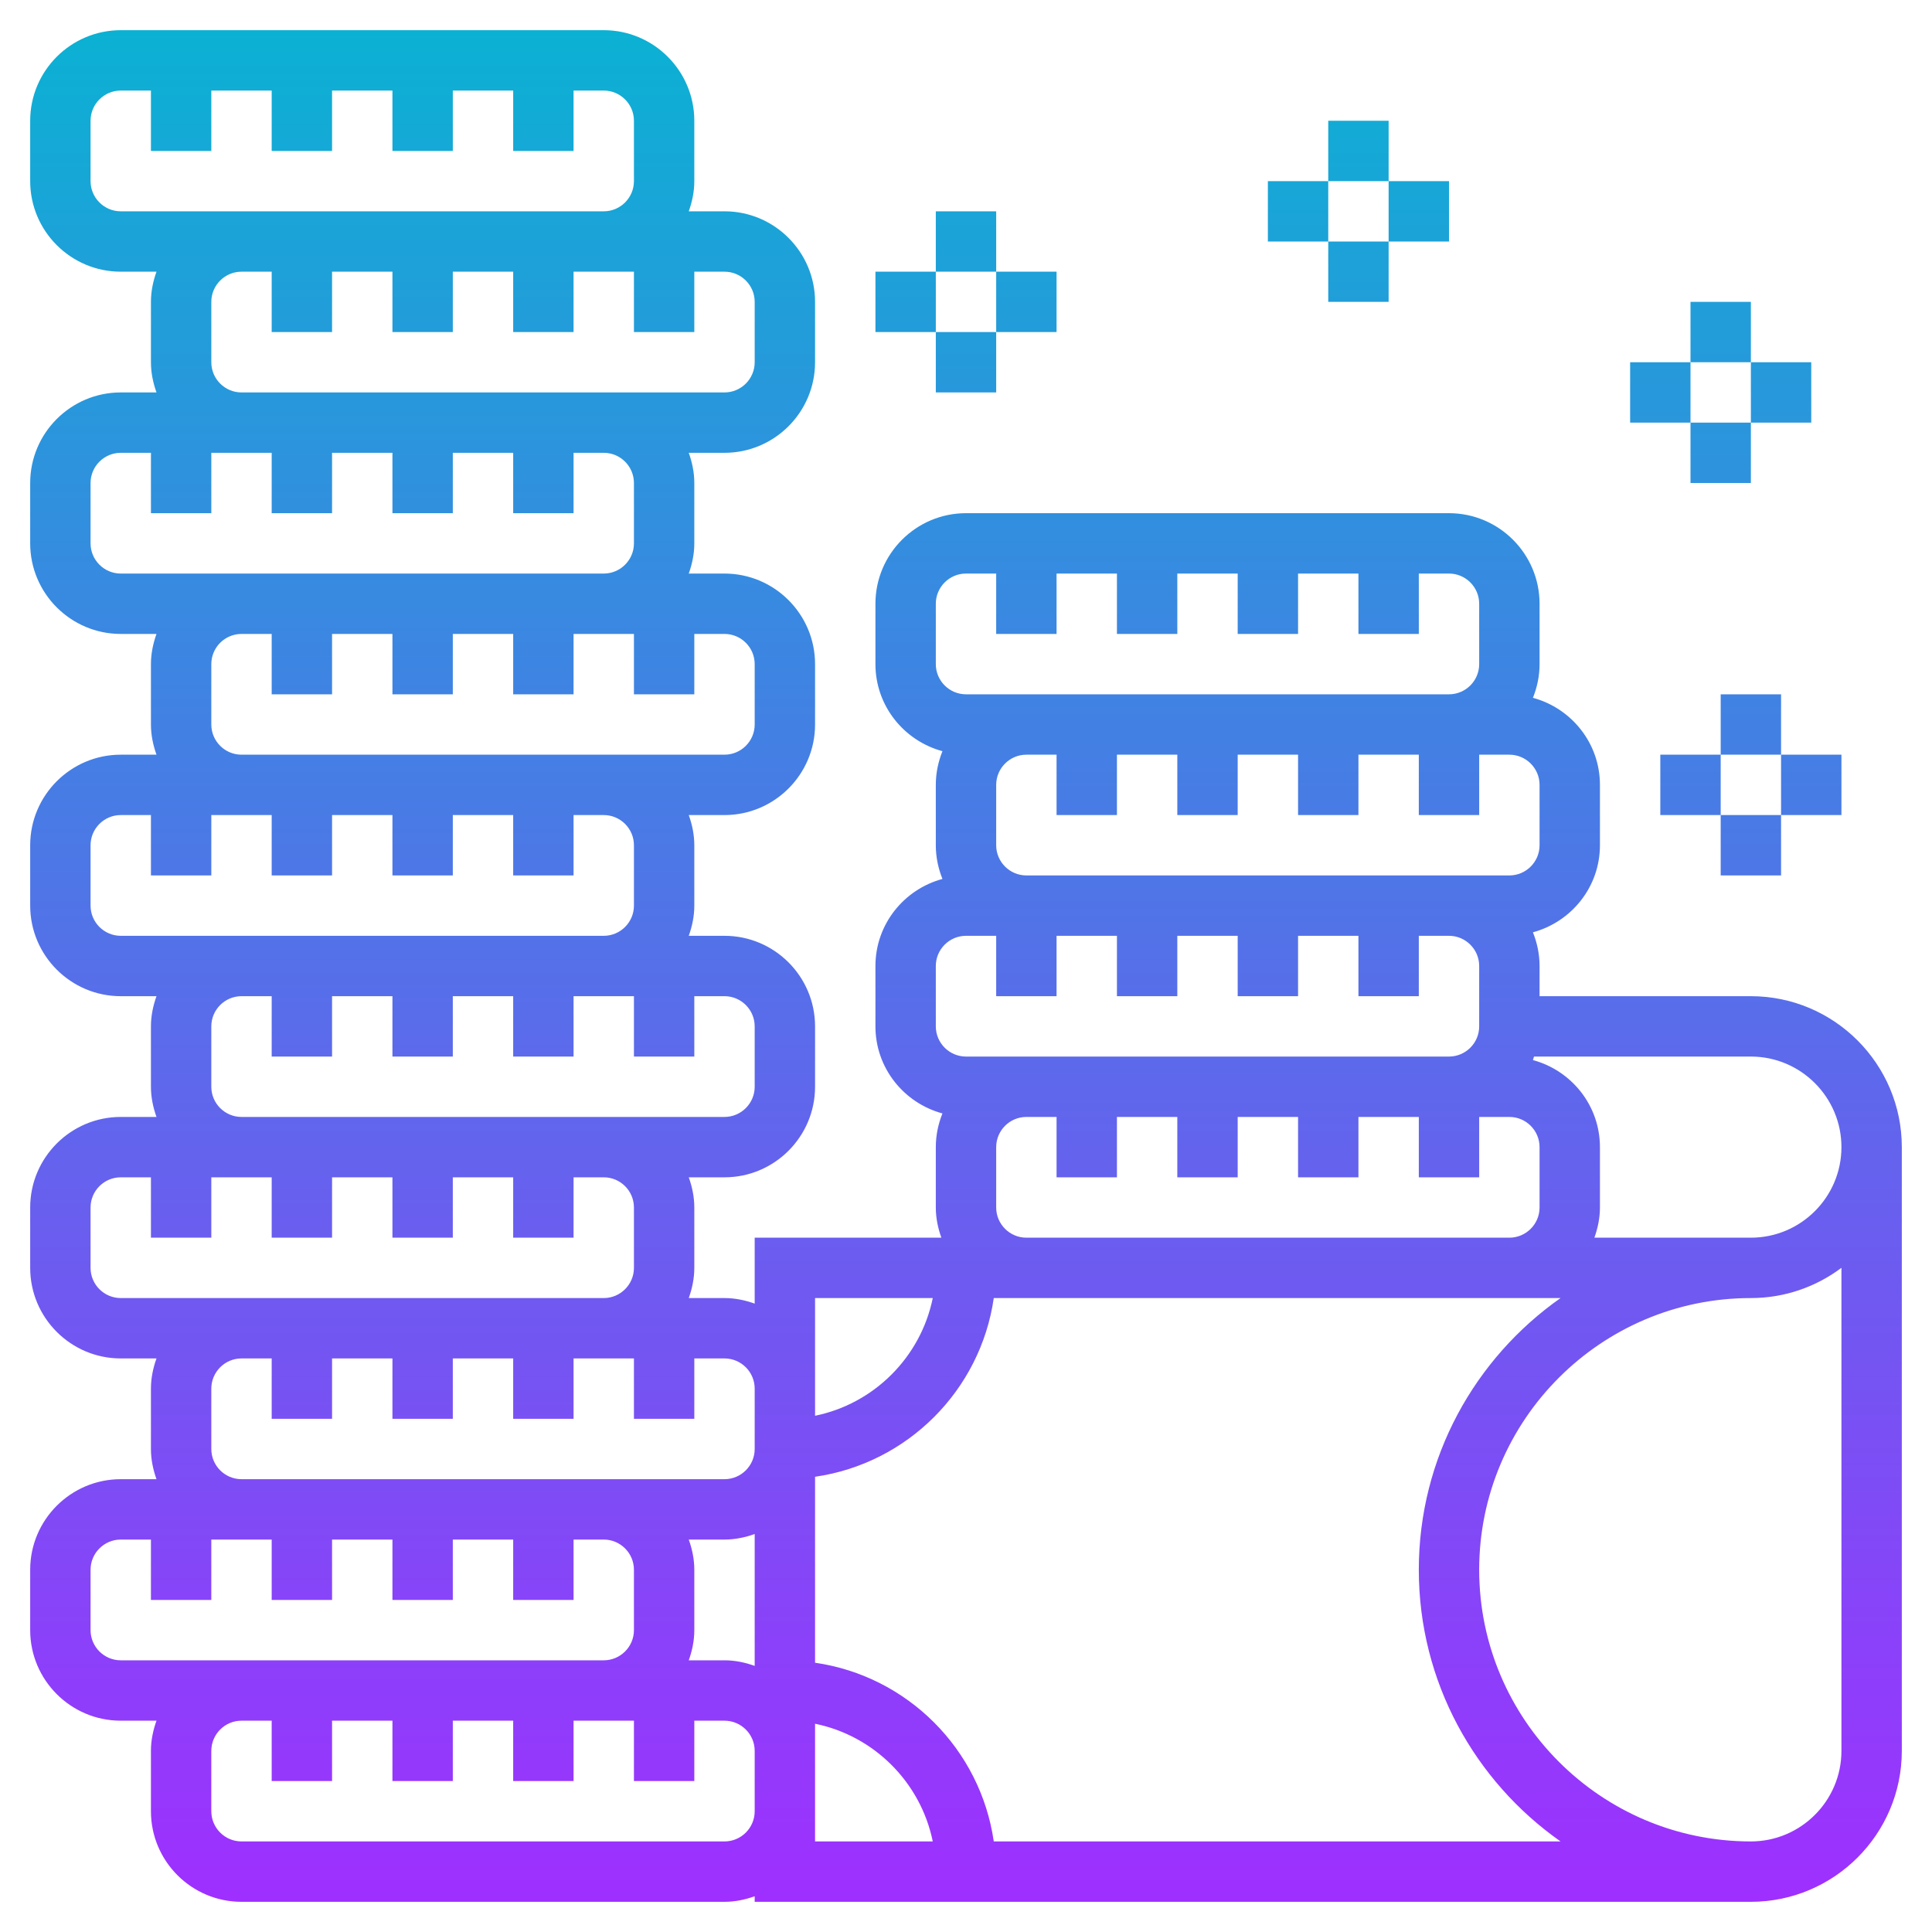 <svg id="Layer_5" enable-background="new 0 0 64 64" height="512" viewBox="0 0 64 64" width="512" xmlns="http://www.w3.org/2000/svg" xmlns:xlink="http://www.w3.org/1999/xlink"><linearGradient id="SVGID_1_" gradientUnits="userSpaceOnUse" x1="32" x2="32" y1="63" y2="1"><stop offset="0" stop-color="#9f2fff"/><stop offset="1" stop-color="#0bb1d3"/></linearGradient><path d="m58 33h-7v-1c0-.395-.081-.77-.22-1.116 1.275-.346 2.22-1.501 2.22-2.884v-2c0-1.383-.945-2.539-2.22-2.884.139-.346.22-.721.22-1.116v-2c0-1.654-1.346-3-3-3h-16c-1.654 0-3 1.346-3 3v2c0 1.383.945 2.539 2.22 2.884-.139.346-.22.721-.22 1.116v2c0 .395.081.77.22 1.116-1.275.345-2.22 1.501-2.22 2.884v2c0 1.383.945 2.539 2.22 2.884-.139.346-.22.721-.22 1.116v2c0 .352.072.686.184 1h-6.184v2.184c-.314-.112-.648-.184-1-.184h-1.184c.112-.314.184-.648.184-1v-2c0-.352-.072-.686-.184-1h1.184c1.654 0 3-1.346 3-3v-2c0-1.654-1.346-3-3-3h-1.184c.112-.314.184-.648.184-1v-2c0-.352-.072-.686-.184-1h1.184c1.654 0 3-1.346 3-3v-2c0-1.654-1.346-3-3-3h-1.184c.112-.314.184-.648.184-1v-2c0-.352-.072-.686-.184-1h1.184c1.654 0 3-1.346 3-3v-2c0-1.654-1.346-3-3-3h-1.184c.112-.314.184-.648.184-1v-2c0-1.654-1.346-3-3-3h-16c-1.654 0-3 1.346-3 3v2c0 1.654 1.346 3 3 3h1.184c-.112.314-.184.648-.184 1v2c0 .352.072.686.184 1h-1.184c-1.654 0-3 1.346-3 3v2c0 1.654 1.346 3 3 3h1.184c-.112.314-.184.648-.184 1v2c0 .352.072.686.184 1h-1.184c-1.654 0-3 1.346-3 3v2c0 1.654 1.346 3 3 3h1.184c-.112.314-.184.648-.184 1v2c0 .352.072.686.184 1h-1.184c-1.654 0-3 1.346-3 3v2c0 1.654 1.346 3 3 3h1.184c-.112.314-.184.648-.184 1v2c0 .352.072.686.184 1h-1.184c-1.654 0-3 1.346-3 3v2c0 1.654 1.346 3 3 3h1.184c-.112.314-.184.648-.184 1v2c0 1.654 1.346 3 3 3h16c.352 0 .686-.072 1-.184v.184h33c2.757 0 5-2.243 5-5v-20c0-2.757-2.243-5-5-5zm-7-5c0 .551-.449 1-1 1h-2-14c-.551 0-1-.449-1-1v-2c0-.551.449-1 1-1h1v2h2v-2h2v2h2v-2h2v2h2v-2h2v2h2v-2h1c.551 0 1 .449 1 1zm-20-8c0-.551.449-1 1-1h1v2h2v-2h2v2h2v-2h2v2h2v-2h2v2h2v-2h1c.551 0 1 .449 1 1v2c0 .551-.449 1-1 1h-14-2c-.551 0-1-.449-1-1zm0 12c0-.551.449-1 1-1h1v2h2v-2h2v2h2v-2h2v2h2v-2h2v2h2v-2h1c.551 0 1 .449 1 1v2c0 .551-.449 1-1 1h-14-2c-.551 0-1-.449-1-1zm2 8v-2c0-.551.449-1 1-1h1v2h2v-2h2v2h2v-2h2v2h2v-2h2v2h2v-2h1c.551 0 1 .449 1 1v2c0 .551-.449 1-1 1h-16c-.551 0-1-.449-1-1zm-6 3h3.899c-.399 1.956-1.943 3.5-3.899 3.899v-.899zm-4.184 12c.112-.314.184-.648.184-1v-2c0-.352-.072-.686-.184-1h1.184c.352 0 .686-.072 1-.184v4.369c-.314-.113-.648-.185-1-.185zm-19.816-49v-2c0-.551.449-1 1-1h1v2h2v-2h2v2h2v-2h2v2h2v-2h2v2h2v-2h1c.551 0 1 .449 1 1v2c0 .551-.449 1-1 1h-12-4c-.551 0-1-.449-1-1zm4 6v-2c0-.551.449-1 1-1h1v2h2v-2h2v2h2v-2h2v2h2v-2h1 1v2h2v-2h1c.551 0 1 .449 1 1v2c0 .551-.449 1-1 1h-4-12c-.551 0-1-.449-1-1zm-4 6v-2c0-.551.449-1 1-1h1v2h2v-2h1 1v2h2v-2h2v2h2v-2h2v2h2v-2h1c.551 0 1 .449 1 1v2c0 .551-.449 1-1 1h-12-4c-.551 0-1-.449-1-1zm4 6v-2c0-.551.449-1 1-1h1v2h2v-2h2v2h2v-2h2v2h2v-2h1 1v2h2v-2h1c.551 0 1 .449 1 1v2c0 .551-.449 1-1 1h-4-12c-.551 0-1-.449-1-1zm-4 6v-2c0-.551.449-1 1-1h1v2h2v-2h1 1v2h2v-2h2v2h2v-2h2v2h2v-2h1c.551 0 1 .449 1 1v2c0 .551-.449 1-1 1h-12-4c-.551 0-1-.449-1-1zm4 6v-2c0-.551.449-1 1-1h1v2h2v-2h2v2h2v-2h2v2h2v-2h1 1v2h2v-2h1c.551 0 1 .449 1 1v2c0 .551-.449 1-1 1h-4-12c-.551 0-1-.449-1-1zm-4 6v-2c0-.551.449-1 1-1h1v2h2v-2h1 1v2h2v-2h2v2h2v-2h2v2h2v-2h1c.551 0 1 .449 1 1v2c0 .551-.449 1-1 1h-12-4c-.551 0-1-.449-1-1zm4 6v-2c0-.551.449-1 1-1h1v2h2v-2h2v2h2v-2h2v2h2v-2h1 1v2h2v-2h1c.551 0 1 .449 1 1v2c0 .551-.449 1-1 1h-4-12c-.551 0-1-.449-1-1zm-4 6v-2c0-.551.449-1 1-1h1v2h2v-2h1 1v2h2v-2h2v2h2v-2h2v2h2v-2h1c.551 0 1 .449 1 1v2c0 .551-.449 1-1 1h-12-4c-.551 0-1-.449-1-1zm21 7h-16c-.551 0-1-.449-1-1v-2c0-.551.449-1 1-1h1v2h2v-2h2v2h2v-2h2v2h2v-2h1 1v2h2v-2h1c.551 0 1 .449 1 1v2c0 .551-.449 1-1 1zm3-1v-2-.899c1.956.399 3.5 1.943 3.899 3.899h-3.899zm5.92 1c-.441-3.059-2.861-5.48-5.92-5.92v-6.16c3.059-.441 5.48-2.861 5.92-5.92h1.08 16 1.695c-2.834 1.992-4.695 5.28-4.695 9s1.861 7.008 4.695 9zm28.08-3c0 1.654-1.346 3-3 3-4.962 0-9-4.038-9-9s4.038-9 9-9c1.125 0 2.164-.374 3-1.002zm-3-17h-5.184c.112-.314.184-.648.184-1v-2c0-1.383-.945-2.539-2.22-2.884.015-.037.022-.078.036-.116h7.184c1.654 0 3 1.346 3 3s-1.346 3-3 3zm-12-37v2h-2v-2zm-2 4h2v2h-2zm2 0v-2h2v2zm-2-2v2h-2v-2zm14 4v2h-2v-2zm-2 4h2v2h-2zm2 0v-2h2v2zm-2-2v2h-2v-2zm3 13h-2v-2h2zm-2 4v-2h2v2zm2-2v-2h2v2zm-2-2v2h-2v-2zm-24-18v2h-2v-2zm-2 4h2v2h-2zm2 0v-2h2v2zm-2-2v2h-2v-2z" fill="url(#SVGID_1_)"/></svg>